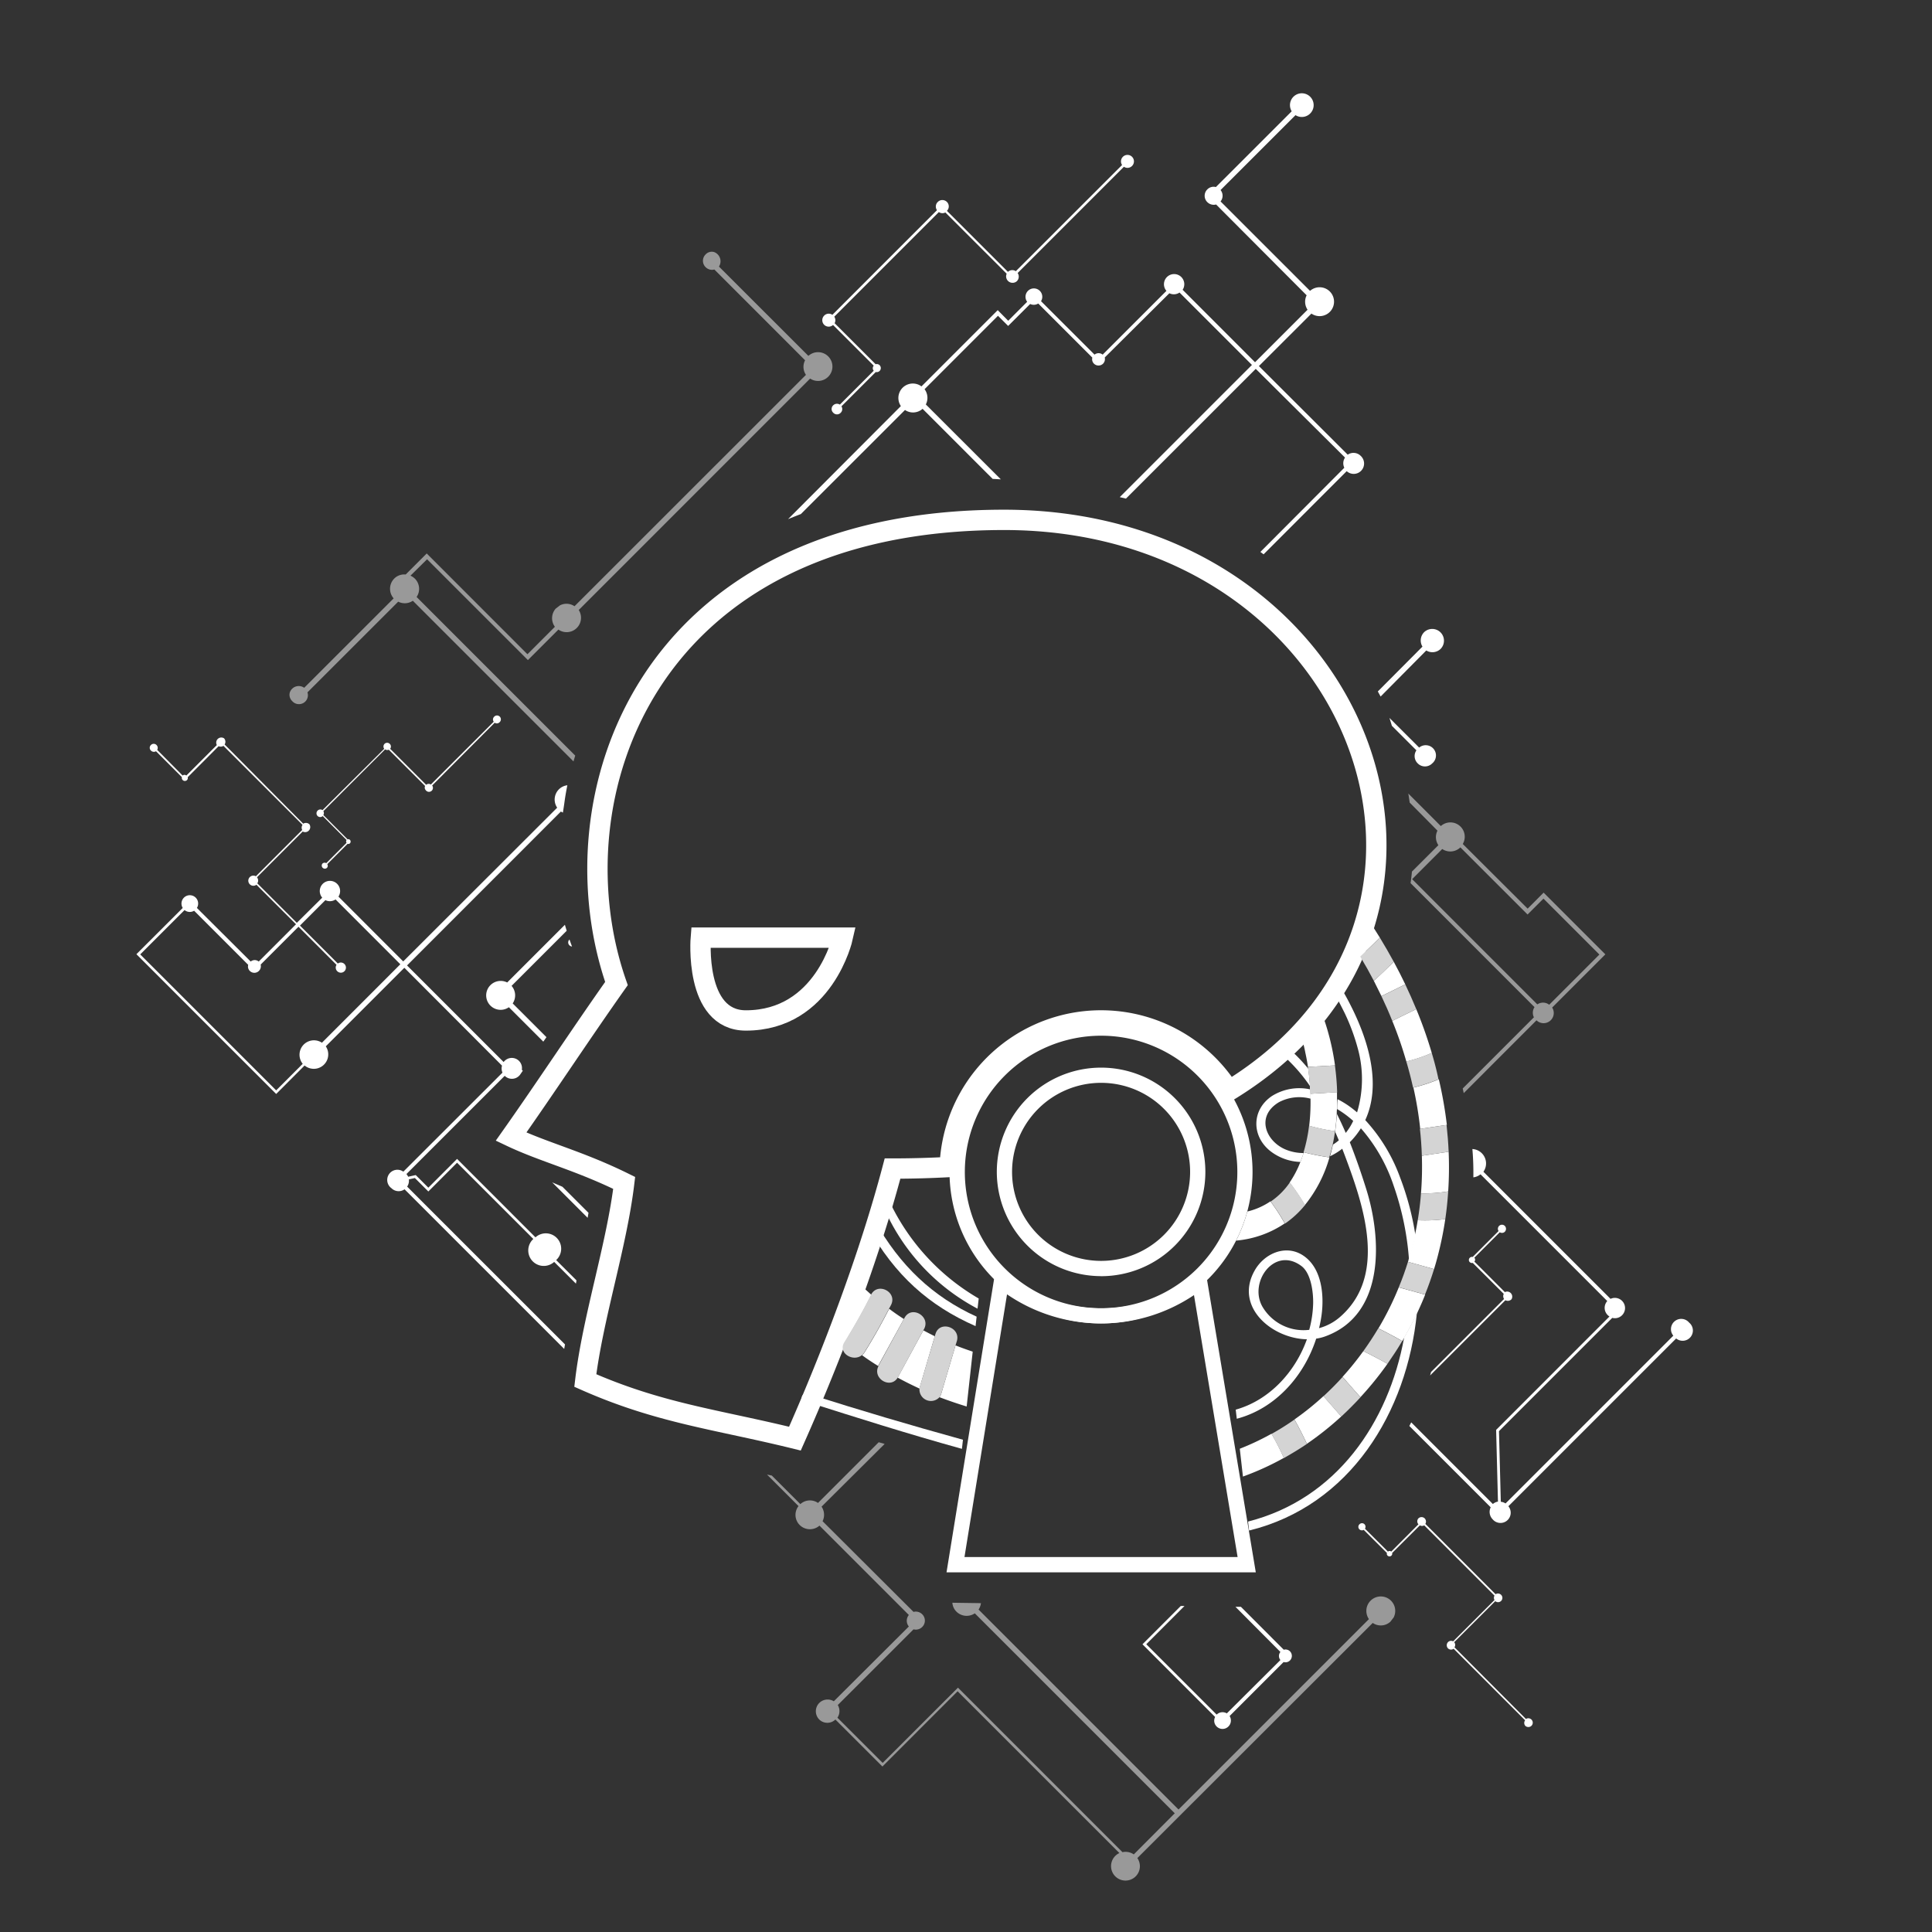 <svg id="Layer_1" data-name="Layer 1" xmlns="http://www.w3.org/2000/svg" viewBox="0 0 380 380">
  <rect x="0" y="0" width="380" height="380" fill="#333333" stroke="none"/>
  <defs>
    <style>
      .cls-1, .cls-4 {
        fill: none;
      }

      .cls-2, .cls-3 {
        fill: #fff;
      }

      .cls-3 {
        opacity: 0.5;
      }

      .cls-4 {
        stroke: #fff;
        stroke-miterlimit: 10;
        stroke-width: 4px;
      }

      .cls-5 {
        fill: #d4d4d4;
      }
    </style>
  </defs>
  <title>icon</title>
  <path class="cls-1" d="M152.46,274.59a1.77,1.77,0,0,0,0,3.54A1.77,1.77,0,0,0,152.46,274.59Z"/>
  <path class="cls-1" d="M183,221.94a1.8,1.8,0,0,0-2.5,0l-.45.45a1.77,1.77,0,0,0,2.51,2.5c.15-.14.3-.29.44-.44A1.79,1.79,0,0,0,183,221.94Z"/>
  <g>
    <path class="cls-1" d="M159.32,290.43l4.59-9.28,8.88,2.5L174,284l10.82,3-2.89,28.14,5.42.08,5.62.08,39.31.58H233l10,.15h1.07l7.79.12-2.94-12.36s11.73-2.77,19.25-10.34a62.65,62.65,0,0,0,9-13l.37-.71a53.87,53.87,0,0,0,3.71-9.29c.07-.23.13-.46.19-.69A40.62,40.62,0,0,0,283,259a62.8,62.8,0,0,0,6.82-27.39c0-1.82,0-3.7-.19-5.62-.08-1-.19-2.07-.34-3.12,0,0-.4-3.07-1.4-7.79-.07-.3-.13-.6-.2-.91-1.9-8.65-5.7-22.13-12.52-32.81,0,0,1.51-2.35,2.3-7.62.11-.71.2-1.46.27-2.27a58.84,58.84,0,0,0-.49-13.57c-.09-.59-.17-1.18-.27-1.78a102.94,102.94,0,0,0-3.19-13.33c-.15-.51-.31-1-.47-1.54-.28-.86-.56-1.73-.87-2.63,0,0-.31-.6-.89-1.63l-.55-1c-3.23-5.58-11.6-18.84-22.45-26.95l-.63-.47a39.72,39.72,0,0,0-6.32-3.76,112.68,112.68,0,0,0-20-6.74l-1.22-.29a137.32,137.32,0,0,0-23.5-3.49l-1.61-.09c-1.35-.06-2.72-.11-4.12-.13-8.56-.14-21.69,2.5-33.59,7-.85.32-1.69.66-2.52,1-7,2.86-13.33,6.38-17.91,10.36-8.24,7.17-19.18,20.85-24,36.15-.12.38-.23.76-.34,1.14-.45,1.54-.84,3.09-1.15,4.66-.21,1-.39,2-.53,3.06-.1.76-.22,1.54-.35,2.32-1,6.06-2.28,12.68.39,22.09.11.39.23.78.35,1.18.18.56.37,1.14.57,1.72s.32.91.5,1.37a67.52,67.52,0,0,0,2.88,6.45L107.48,204l-.62.88-4,5.73-.47.68-10,14.36,16.21,6.91,2,.86,5.62,2.4-.49,2.73-.17,1-2.21,12.28-.11.64-2.15,12-.16.89-1.64,9.15s15.29,9.77,28.61,11.39a84,84,0,0,0,12.9,4.15l.94.19C154.63,290.75,157.37,291,159.32,290.43Z"/>
    <path class="cls-1" d="M302.37,197.54a2,2,0,0,1,2.34.07l9.87-9.87-11-11-3.13,3.12-13.21-13.2a2.85,2.85,0,0,1-3.57.32l-5.92,5.92Z"/>
    <polygon class="cls-1" points="116.24 235.82 110.62 233.42 115.75 238.55 116.24 235.82"/>
    <path class="cls-1" d="M178,80.64l-20.47,20.47c11.9-4.55,25-7.19,33.59-7,1.4,0,2.77.07,4.12.13L181.44,80.41A2.82,2.82,0,0,1,178,80.64Z"/>
    <path class="cls-1" d="M232.08,57.54a2,2,0,0,1-2,.14L217.31,70.42a1.31,1.31,0,0,1-.33,1.22,1.28,1.28,0,0,1-1.79,0,1.22,1.22,0,0,1-.32-1.19L204.23,59.78a1.67,1.67,0,0,1-1.59.09l-4.33,4.32-2-2L181.85,76.6a2.85,2.85,0,0,1,.25,3l14.73,14.73a137.32,137.32,0,0,1,23.5,3.49l26-26Z"/>
    <path class="cls-1" d="M301.82,198.09,277.44,173.7c-.79,5.27-2.3,7.62-2.3,7.62,6.82,10.68,10.62,24.16,12.52,32.81l14-14A2,2,0,0,1,301.82,198.09Z"/>
    <path class="cls-1" d="M264.55,90,247.08,72.54,221.55,98.06a112.68,112.68,0,0,1,20,6.74,39.72,39.72,0,0,1,6.32,3.76l16.51-16.51A2,2,0,0,1,264.55,90Z"/>
    <path class="cls-1" d="M184.78,287,174,284l-12.37,12.36a2.85,2.85,0,0,1,.2,2.86L179.64,317a1.78,1.78,0,0,1,1.7.46,1.75,1.75,0,0,1,0,2.51,1.78,1.78,0,0,1-1.7.46l-14.9,14.89a2.32,2.32,0,0,1-.07,2.49l8.9,8.89,14.81-14.8,32.36,32.36a2.83,2.83,0,0,1,2.22.44l8.09-8.09-39.33-39.33a2.85,2.85,0,0,1-3.61-.33,2.73,2.73,0,0,1-.8-1.75l-5.42-.08Z"/>
    <path class="cls-1" d="M282.73,163.38l-5.51-5.52a58.84,58.84,0,0,1,.49,13.57l5.2-5.19A2.85,2.85,0,0,1,282.73,163.38Z"/>
    <path class="cls-1" d="M239.3,337.27a1.66,1.66,0,0,1,2-.24l10.53-10.52a1.24,1.24,0,0,1,0-1.59L243,316.06l-10-.15-7.51,7.52Z"/>
    <path class="cls-1" d="M294.63,295.35l-.36-14.11,22.29-22.3a2.26,2.26,0,0,1-.35-.28,2,2,0,0,1-.08-2.76L291.2,231a2.81,2.81,0,0,1-1.41.6A62.8,62.8,0,0,1,283,259a40.62,40.62,0,0,1-1.51,10.82l14.36-14.36a1,1,0,0,1-.06-1l-6.1-6.09a.65.65,0,0,1-.58-.15.6.6,0,0,1,0-.86.58.58,0,0,1,.56-.16l5.1-5.1a.8.8,0,0,1,1.24-1,.83.83,0,0,1,0,1.13.8.8,0,0,1-1,.11l-5,5a.59.59,0,0,1,0,.77l6,6a1,1,0,0,1,1.31,1.4,1,1,0,0,1-1.22.13l-14.81,14.8a53.87,53.87,0,0,1-3.71,9.29l16.06,16.06A2,2,0,0,1,294.63,295.35Z"/>
    <path class="cls-1" d="M159.32,290.43c-1.95.54-4.69.32-7.56-.23l5.62,5.62a2.79,2.79,0,0,1,3.47-.23l11.94-11.94-8.88-2.5Z"/>
    <path class="cls-1" d="M-9.55-10V390H390.5V-10ZM162.11,62.07a1.26,1.26,0,0,1,1.61-.15l20.57-20.57a1.25,1.25,0,0,1,.16-1.62,1.27,1.27,0,0,1,1.8,0,1.24,1.24,0,0,1,0,1.75l12,12a1.25,1.25,0,0,1,1.55-.13l20.9-20.89a1.27,1.27,0,0,1,.16-1.61,1.27,1.27,0,1,1,1.8,1.8,1.25,1.25,0,0,1-1.6.16l-20.9,20.9a1.27,1.27,0,0,1-.16,1.61,1.27,1.27,0,0,1-2-1.47L185.92,41.77a1.23,1.23,0,0,1-1.28-.08L164.07,62.27a1.25,1.25,0,0,1,.07,1.28l8.07,8.07a.78.78,0,0,1,.78.19.8.8,0,0,1-.76,1.34l-6.75,6.75a1,1,0,0,1-.14,1.26,1,1,0,0,1-1.47,0,1,1,0,0,1,0-1.47,1.06,1.06,0,0,1,1.3-.13l6.66-6.66a.77.77,0,0,1,0-1l-8-8a1.28,1.28,0,0,1-1.76,0A1.29,1.29,0,0,1,162.11,62.07ZM75.66,146.26a.74.74,0,0,1,1.08,1l7.08,7.08a.75.75,0,0,1,.92-.05L97.11,142a.73.73,0,0,1,.06-.95.76.76,0,1,1,1.07,1.07.74.74,0,0,1-.94.08L85,154.5a.75.75,0,0,1-1.17.93.75.75,0,0,1-.14-.84l-7.14-7.13a.75.75,0,0,1-.72-.07L63.63,159.54a.76.76,0,0,1,0,.77l4.76,4.77a.47.47,0,0,1,.47.11.5.5,0,0,1,0,.68.44.44,0,0,1-.46.1l-4,4a.59.59,0,0,1-.08.74.61.61,0,0,1-.86-.86.63.63,0,0,1,.74-.08l4-4a.44.44,0,0,1,0-.55l-4.69-4.71a.74.74,0,0,1-1,0,.76.76,0,0,1,1-1.17l12.13-12.13A.76.76,0,0,1,75.66,146.26Zm210.21,178a.86.86,0,0,1-1.1-.07.89.89,0,0,1,0-1.24.85.85,0,0,1,1-.15l8.14-8.13a.85.85,0,0,1,0-.86L280.1,300a.88.88,0,0,1-.86,0l-5.45,5.43a.54.54,0,0,1-.9.52.47.47,0,0,1-.12-.51l-4.57-4.55a.73.73,0,0,1-.84-.1.68.68,0,0,1,0-1,.69.69,0,0,1,1,0,.71.71,0,0,1,.08.86l4.52,4.51a.49.49,0,0,1,.65,0L279,299.8a.86.86,0,0,1,0-1.17.88.88,0,0,1,1.22,0,.9.9,0,0,1,.14,1.09l13.81,13.83a.89.89,0,0,1,1.1.13.85.85,0,0,1-1.16,1.24L286,323a.84.84,0,0,1,.06,1l14.08,14.07a.87.87,0,0,1,1.09.12.86.86,0,0,1,0,1.22.87.87,0,0,1-1.32-1.12Z"/>
    <path class="cls-1" d="M64,177l-5,5,7.49,7.49a1,1,0,1,1-.14,1.49,1,1,0,0,1-.12-1.23l-7.48-7.49-7.44,7.44a1.3,1.3,0,0,1-.35,1.25,1.26,1.26,0,0,1-1.78,0,1.22,1.22,0,0,1-.32-1.2L38.18,179.13A1.63,1.63,0,0,1,36.3,179l-8.72,8.72,26.74,26.74,5.22-5.22a2.84,2.84,0,0,1,3.78-4.15l15.45-15.45L66,176.89A2,2,0,0,1,64,177Z"/>
    <path class="cls-1" d="M80.07,189.86l19,19a1,1,0,0,1,.16-.19,2,2,0,0,1,3.42,1.71l.19.19,4-5.73-6.77-6.77a2.84,2.84,0,1,1-.33-4.87l11.35-11.35c-2.67-9.41-1.36-16-.39-22.09a2.08,2.08,0,0,1-.38-.22Z"/>
    <path class="cls-1" d="M300,345.48,273.45,319a2.79,2.79,0,0,1-3.46.23l-37.45,37.45"/>
    <path class="cls-1" d="M100.84,197.36l6.64,6.64,7.93-11.39a67.52,67.52,0,0,1-2.88-6.45.8.8,0,0,1-.51-1.36h0c-.2-.58-.39-1.16-.57-1.72l-10.84,10.84A2.84,2.84,0,0,1,100.84,197.36Z"/>
    <path class="cls-1" d="M104.86,248a3.07,3.07,0,0,1,0-4.33h0l-15-15-5.65,5.66L81.6,231.7l-1.18.27a2.06,2.06,0,0,1-.34,1.42l31,31,2.15-12L109,248.17A3.06,3.06,0,0,1,104.86,248Z"/>
    <path class="cls-1" d="M102.1,211.56a2,2,0,0,1-2.83,0L79.94,230.92a2.17,2.17,0,0,1,.34.53l1.49-.33,2.48,2.48,5.65-5.66,15.39,15.39a3,3,0,0,1,4.07,4.47l4,4,2.21-12.28-7-7L92.4,225.65l10-14.36,0,0A1.59,1.59,0,0,1,102.1,211.56Z"/>
    <path class="cls-2" d="M280.53,127.94a2.31,2.31,0,0,0,2.86-.35,2.31,2.31,0,0,0-3.27-3.26,2.32,2.32,0,0,0-.34,2.85L271,136l.55,1Z"/>
    <path class="cls-3" d="M270,319.21a2.79,2.79,0,0,0,3.46-.23l.65-.84a2.84,2.84,0,1,0-4.86.32l-37.45,37.45-39.33-39.33a2.93,2.93,0,0,0,.47-1.26l-5.62-.08a2.73,2.73,0,0,0,.8,1.75,2.85,2.85,0,0,0,3.61.33l39.33,39.33L223,364.74a2.83,2.83,0,0,0-2.22-.44l-32.36-32.36-14.81,14.8-8.9-8.89a2.32,2.32,0,0,0,.07-2.49l14.9-14.89a1.78,1.78,0,0,0,1.7-.46,1.75,1.75,0,0,0,0-2.51,1.78,1.78,0,0,0-1.7-.46L161.79,299.2a2.85,2.85,0,0,0-.2-2.86L174,284l-1.17-.33-11.94,11.94a2.79,2.79,0,0,0-3.47.23l-5.62-5.62-.94-.19,6.2,6.2a2.81,2.81,0,0,0,.23,3.72,2.85,2.85,0,0,0,3.89.12l17.58,17.58a1.77,1.77,0,0,0,0,2.26L164,334.62a2.33,2.33,0,0,0-2.86.33,2.31,2.31,0,0,0,0,3.26,2.27,2.27,0,0,0,3.17,0l9.25,9.24,14.79-14.8,31.82,31.82a2.84,2.84,0,1,0,3.21,4.58,2.81,2.81,0,0,0,.32-3.59Z"/>
    <path class="cls-2" d="M80.08,233.39a2.06,2.06,0,0,0,.34-1.42l1.18-.27,2.65,2.65,5.65-5.66,15,15h0a3,3,0,0,0,4.1,4.51l4.28,4.28.11-.64-4-4a3,3,0,0,0-4.07-4.47L89.9,227.94l-5.65,5.66-2.48-2.48-1.49.33a2.17,2.17,0,0,0-.34-.53L99.27,211.6a2,2,0,0,0,2.83,0,1.59,1.59,0,0,0,.26-.32l0,0,.47-.68-.19-.19a2,2,0,0,0-3.42-1.71,1,1,0,0,0-.16.19l-19-19,30.27-30.28a2.08,2.08,0,0,0,.38.22c.13-.78.25-1.56.35-2.32.14-1,.32-2,.53-3.06a2.83,2.83,0,0,0-2,4.41L79.31,189.1,66.57,176.35a2,2,0,1,0-3.19.21l-5,4.95-7.77-7.77a1,1,0,0,0-.07-1.19l9-9a1,1,0,0,0,1.32-1.42,1,1,0,0,0-1.22-.12L44.18,146.43a1,1,0,0,0-.11-1.21,1,1,0,0,0-1.42,1.32l-6,6a.55.55,0,0,0-.73,0l-5-5.05a.79.79,0,0,0-.13-.95.76.76,0,0,0-1.11,0,.75.75,0,0,0,0,1.08.8.8,0,0,0,1,.14l5.1,5.1a.56.56,0,0,0,.15.56.59.59,0,0,0,.86,0,.58.58,0,0,0,.13-.55L43,146.77a1,1,0,0,0,.95-.07l15.55,15.54a1,1,0,0,0-.06,1l-9.11,9.11a1,1,0,1,0,.11,1.67l7.78,7.77-7.33,7.33a1.24,1.24,0,0,0-1.58,0L38.73,178.58a1.64,1.64,0,1,0-2.79,0l-9.11,9.1,27.49,27.49,5.59-5.6a2.84,2.84,0,0,0,4.17-3.77l15.45-15.45L98.74,209.6a2,2,0,0,0,.09,1.37l-19.5,19.48A2,2,0,0,0,77,233.71a2,2,0,0,0,2.57.21l31.4,31.4.16-.89Zm-16.76-28.3a2.84,2.84,0,0,0-3.78,4.15l-5.22,5.22L27.58,187.72,36.3,179a1.63,1.63,0,0,0,1.88.13l10.64,10.64a1.22,1.22,0,0,0,.32,1.2,1.26,1.26,0,0,0,1.78,0,1.3,1.3,0,0,0,.35-1.25l7.44-7.44,7.48,7.49a1,1,0,0,0,.12,1.23,1,1,0,1,0,.14-1.49L59,182.05l5-5a2,2,0,0,0,2-.14l12.74,12.75Z"/>
    <path class="cls-2" d="M289.79,231.57a2.81,2.81,0,0,0,1.41-.6l24.93,24.93a2,2,0,0,0,.08,2.76,2.26,2.26,0,0,0,.35.28l-22.29,22.3.36,14.11a2,2,0,0,0-1,.47l-16.06-16.06-.37.71,16,16a2.06,2.06,0,0,0,.37,2.34,2,2,0,0,0,3.11-2.55l33-33a2,2,0,0,0,2.55-3.12,2,2,0,0,0-3.11,2.57l-33,33a2.08,2.08,0,0,0-.93-.33l-.36-13.89,22.28-22.28a2,2,0,1,0-.34-3.74l-25-25A2.84,2.84,0,0,0,289.6,226C289.76,227.87,289.82,229.75,289.79,231.57Z"/>
    <path class="cls-3" d="M57,136.21a1.71,1.71,0,0,0,.47,1.68,1.76,1.76,0,0,0,3-1.71l17.85-17.84a2.83,2.83,0,0,0,2.88-.18l31.6,31.6c.11-.38.22-.76.34-1.14l-31.2-31.2a2.84,2.84,0,0,0-.34-3.61,2.94,2.94,0,0,0-.87-.58L84,110l19.83,19.83,6-6a2.83,2.83,0,0,0,4-3.85l45.51-45.52A2.83,2.83,0,1,0,159,70L141.41,52.43a1.93,1.93,0,0,0-.92-2.84,1.64,1.64,0,0,0-1.7.45,1.75,1.75,0,0,0,0,2.51,1.78,1.78,0,0,0,1.72.46l17.84,17.85a2.8,2.8,0,0,0,.17,2.87L113,119.24a2.81,2.81,0,0,0-2.85-.18l-.85.65a2.85,2.85,0,0,0-.16,3.57l-5.4,5.4L83.93,108.86,79.79,113a2.77,2.77,0,0,0-2.25.8,2.85,2.85,0,0,0-.11,3.89l-17.6,17.59A1.85,1.85,0,0,0,57,136.21Z"/>
    <path class="cls-2" d="M96.48,193.75a2.84,2.84,0,0,0,3.61,4.36l6.77,6.77.62-.88-6.64-6.64a2.84,2.84,0,0,0-.22-3.45l10.84-10.84c-.12-.4-.24-.79-.35-1.18L99.76,193.24A2.85,2.85,0,0,0,96.48,193.75Z"/>
    <path class="cls-2" d="M278.59,147.58a2,2,0,0,0,.25,2.56,2,2,0,0,0,2.87,0,2,2,0,0,0-2.58-3.1l-5.84-5.83c.16.52.32,1,.47,1.54Z"/>
    <polygon class="cls-2" points="115.75 238.55 110.62 233.42 108.61 232.56 115.58 239.53 115.75 238.55"/>
    <path class="cls-2" d="M251.84,324.92a1.24,1.24,0,0,0,0,1.59L241.3,337a1.66,1.66,0,0,0-2,.24l-13.84-13.84,7.51-7.52h-.73l-7.53,7.53L239,337.71a1.59,1.59,0,0,0,.3,1.87,1.63,1.63,0,0,0,2.31,0,1.66,1.66,0,0,0,.24-2.06l10.62-10.62a1.24,1.24,0,0,0,1.25-.31,1.28,1.28,0,0,0,0-1.8,1.26,1.26,0,0,0-1.22-.31l-8.43-8.44H243Z"/>
    <path class="cls-3" d="M282.73,163.38a2.85,2.85,0,0,0,.18,2.86l-5.2,5.19c-.07.81-.16,1.56-.27,2.27l24.38,24.39a2,2,0,0,0-.12,2l-14,14c.07.31.13.61.2.91l14.31-14.32a2,2,0,0,0,3.08-2.51l10.46-10.46-12.14-12.14-3.14,3.15L287.71,166a2.82,2.82,0,0,0-4.32-3.52L277,156.08c.1.6.18,1.19.27,1.78Zm.94,3.61a2.85,2.85,0,0,0,3.57-.32l13.21,13.2,3.13-3.12,11,11-9.87,9.87a2,2,0,0,0-2.34-.07l-24.62-24.63Z"/>
    <path class="cls-2" d="M178,80.64a2.82,2.82,0,0,0,3.46-.23l13.78,13.78,1.61.09L182.1,79.55a2.85,2.85,0,0,0-.25-3l14.44-14.44,2,2,4.33-4.32a1.67,1.67,0,0,0,1.59-.09l10.64,10.64a1.22,1.22,0,0,0,.32,1.19,1.28,1.28,0,0,0,1.79,0,1.31,1.31,0,0,0,.33-1.22L230,57.68a2,2,0,0,0,2-.14l14.24,14.24-26,26,1.22.29,25.53-25.52L264.55,90a2,2,0,0,0-.14,2L247.9,108.56l.63.47,16.35-16.36a2,2,0,0,0,2.76-3,2,2,0,0,0-2.56-.24L247.61,72l10.33-10.32a2.84,2.84,0,1,0-.27-4.47l-17.6-17.59a1.78,1.78,0,0,0,0-2.24l14.74-14.73a2.33,2.33,0,1,0-.75-.76l-14.91,14.9a1.73,1.73,0,0,0-1.68.46,1.75,1.75,0,0,0,0,2.51,1.79,1.79,0,0,0,1.72.46L257,58.08a2.83,2.83,0,0,0,.18,2.84L246.85,71.25,232.61,57a2,2,0,1,0-3.19.21L216.88,69.75a1.27,1.27,0,0,0-1.6,0L204.76,59.24a1.65,1.65,0,1,0-2.73.12l-3.73,3.73L196.24,61l-15,15a2.84,2.84,0,0,0-4.05,3.87L155,102.11c.83-.34,1.67-.68,2.52-1Z"/>
    <path class="cls-2" d="M163.85,63.92l8,8a.77.77,0,0,0,0,1l-6.66,6.66a1.06,1.06,0,0,0-1.3.13,1,1,0,0,0,0,1.47,1,1,0,0,0,1.47,0,1,1,0,0,0,.14-1.26l6.75-6.75a.8.8,0,0,0,.76-1.34.78.78,0,0,0-.78-.19l-8.07-8.07a1.25,1.25,0,0,0-.07-1.28l20.57-20.58a1.23,1.23,0,0,0,1.28.08L198,53.84a1.27,1.27,0,0,0,2,1.47,1.27,1.27,0,0,0,.16-1.61l20.9-20.9a1.25,1.25,0,0,0,1.6-.16,1.27,1.27,0,1,0-1.8-1.8,1.27,1.27,0,0,0-.16,1.61l-20.9,20.89a1.25,1.25,0,0,0-1.55.13l-12-12a1.24,1.24,0,0,0,0-1.75,1.27,1.27,0,0,0-1.8,0,1.25,1.25,0,0,0-.16,1.62L163.72,61.92a1.26,1.26,0,0,0-1.61.15,1.29,1.29,0,0,0,0,1.82A1.28,1.28,0,0,0,163.85,63.92Z"/>
    <path class="cls-2" d="M300,339.44a.88.88,0,0,0,1.22,0,.86.86,0,0,0,0-1.22.87.87,0,0,0-1.09-.12L286.08,324a.84.84,0,0,0-.06-1l8.08-8.07a.85.85,0,0,0,1.16-1.24.89.89,0,0,0-1.1-.13l-13.81-13.83a.9.9,0,0,0-.14-1.09.88.88,0,0,0-1.22,0,.86.86,0,0,0,0,1.17l-5.35,5.37a.49.49,0,0,0-.65,0l-4.52-4.51a.71.71,0,0,0-.08-.86.69.69,0,0,0-1,0,.68.68,0,0,0,0,1,.73.73,0,0,0,.84.1l4.57,4.55a.47.47,0,0,0,.12.51.54.54,0,0,0,.9-.52l5.45-5.43a.88.88,0,0,0,.86,0l13.82,13.82a.85.85,0,0,0,0,.86l-8.14,8.13a.85.85,0,0,0-1,.15.89.89,0,0,0,0,1.24.86.86,0,0,0,1.1.07l14.06,14.07A.88.88,0,0,0,300,339.44Z"/>
    <path class="cls-2" d="M112,185.93a.77.77,0,0,0,.51.23c-.18-.46-.34-.92-.5-1.37h0A.78.78,0,0,0,112,185.93Z"/>
    <path class="cls-2" d="M297.3,255.54a1,1,0,0,0-1.31-1.4l-6-6a.59.59,0,0,0,0-.77l5-5a.8.8,0,0,0,1-.11.83.83,0,0,0,0-1.13.8.8,0,0,0-1.24,1l-5.1,5.1a.58.58,0,0,0-.56.16.6.6,0,0,0,0,.86.65.65,0,0,0,.58.15l6.1,6.09a1,1,0,0,0,.06,1l-14.36,14.36c-.06.23-.12.46-.19.69l14.81-14.8A1,1,0,0,0,297.3,255.54Z"/>
    <path class="cls-2" d="M62.48,159.43a.75.75,0,0,0,0,1.08.74.74,0,0,0,1,0l4.69,4.71a.44.44,0,0,0,0,.55l-4,4a.63.63,0,0,0-.74.08.61.61,0,0,0,.86.86.59.59,0,0,0,.08-.74l4-4a.44.44,0,0,0,.46-.1.5.5,0,0,0,0-.68.47.47,0,0,0-.47-.11l-4.76-4.77a.76.76,0,0,0,0-.77l12.15-12.15a.75.75,0,0,0,.72.07l7.14,7.13a.75.75,0,0,0,.14.84A.75.75,0,0,0,85,154.5L97.3,142.15a.74.74,0,0,0,.94-.08A.76.76,0,1,0,97.17,141a.73.73,0,0,0-.06.95L84.74,154.31a.75.75,0,0,0-.92.05l-7.08-7.08a.74.74,0,0,0-1.08-1,.76.76,0,0,0-.09,1L63.44,159.34A.76.76,0,0,0,62.48,159.43Z"/>
  </g>
  <g>
    <g>
      <path class="cls-4" d="M137.84,184.42h27.91s-3.63,16.29-19.05,16.29C136.47,200.71,137.84,184.42,137.84,184.42Z"/>
      <path class="cls-4" d="M197.5,102.25c-70.92,0-88.9,54.94-76.25,91.2-6.86,9.7-13.88,20.41-20.73,30.11,6.48,3.08,13.4,4.73,22.25,9.1-1.49,12.44-6.16,26.43-7.65,38.87,14.63,6.47,25.7,7.61,41.23,11.43,7.25-16.31,14.64-35.85,19.2-53.12,3.88,0,7.63-.11,11.25-.31a29.78,29.78,0,0,1,54.91-15C297.2,180.64,267.88,102.25,197.5,102.25Z"/>
    </g>
    <g>
      <g>
        <path class="cls-1" d="M244.47,290.43l-.62-5.47-.68-6-.21-1.79-3.2-28a29.22,29.22,0,0,0,3.37-5.19,29.8,29.8,0,1,0-49.93,5l-.7,6.34-.23,2-.18,1.63-.21,1.86-.56,5-1.19,10.79-.73,6.54-.2,1.79-3,27.28H247L245.68,301l-.2-1.77Z"/>
        <path class="cls-1" d="M263.28,224.29c-.23-.55-.46-1.1-.71-1.65-.12.84-.27,1.68-.45,2.5A9.88,9.88,0,0,0,263.28,224.29Z"/>
        <path class="cls-1" d="M257,263.37c-6.84-.13-14.26-6.33-10.32-13.44,1.88-3.39,6.19-5.29,9.64-3,3.63,2.46,4.1,7.78,3.56,11.72a24,24,0,0,1-.49,2.53,10.34,10.34,0,0,0,4-2.09c9.48-8.08,4.83-21.83,1.18-31.58-.2-.54-.41-1.08-.62-1.62a12.6,12.6,0,0,1-2.4,1.48,1.41,1.41,0,0,0-.06.22A26.19,26.19,0,0,1,256.7,237a18.92,18.92,0,0,1-4,3.67,20.15,20.15,0,0,1-9.56,3.37,29.22,29.22,0,0,1-3.37,5.19l3.2,28C249.54,275.33,254.66,269.84,257,263.37Z"/>
        <path class="cls-1" d="M267.59,221.87a15.42,15.42,0,0,1-2.18,2.74c1.21,3,2.25,6.11,3.19,9.08,3.08,9.72,3.85,24.77-8,29.1a8.47,8.47,0,0,1-1.8.45c-2.4,7.41-8,13.79-15.62,15.76l.68,6a50.8,50.8,0,0,0,6.24-2.95,51.57,51.57,0,0,0,4.51-2.83,55.68,55.68,0,0,0,5.71-4.59c1.3-1.2,2.56-2.46,3.75-3.78a58.34,58.34,0,0,0,4.09-5.06c1.06-1.45,2-2.95,2.94-4.48a59.42,59.42,0,0,0,4-8.06c.68-1.64,1.28-3.32,1.81-5,0-.12.06-.24.1-.37a56.47,56.47,0,0,0-3-14.58A33,33,0,0,0,267.59,221.87Z"/>
        <path class="cls-1" d="M266.15,220.47a19.67,19.67,0,0,0-3.16-2.33c0,.32,0,.64-.05,1,.61,1.23,1.2,2.48,1.74,3.74A11.67,11.67,0,0,0,266.15,220.47Z"/>
        <path class="cls-1" d="M89.5,116v250.5H355V116ZM284.84,234.33c-.12,1.81-.3,3.63-.57,5.45a67.58,67.58,0,0,1-1.43,7.07c-.24.93-.49,1.85-.78,2.76-.52,1.7-1.11,3.39-1.78,5-.48,1.23-1,2.44-1.58,3.64-1.94,19.47-13.11,37.87-33,42.76L247,312.25H186.17l3-27.28q-16.2-4.5-32.22-9.6c-1.09-.34-.62-2.05.47-1.7q15.88,5.06,32,9.51l.73-6.54q-2.72-.81-5.35-1.83a2.26,2.26,0,0,1-3.93-1.69c-1.46-.67-2.91-1.39-4.32-2.16-1.4,2.32-5,.19-3.79-2.25-1.08-.68-2.14-1.4-3.19-2.14-1.71,1.46-4.84-.37-3.46-2.56l0,0c-.27-.22-.54-.42-.8-.64-.81-.67-1.6-1.35-2.37-2.06-.55-.5,4.18-5,4.18-5s-.62-6.28.2-5.43c.33.35.67.7,1,1,1,1,2,1.86,3,2.75,1.3-2.52,5.22-.52,3.94,2-.13.26-.28.51-.41.77,1,.69,1.91,1.35,2.89,2l.14-.24c1.36-2.51,5.19-.27,3.82,2.23l-.13.24c.74.4,1.49.79,2.25,1.16,0-.14.08-.29.13-.43.81-2.74,5-1.35,4.21,1.39l-.26.84c1.12.45,2.25.85,3.38,1.23l.56-5c-9.11-4-16.12-10.4-21.41-19.94A.89.89,0,0,1,172,240c5,9.05,11.57,15.12,20.09,19l.18-1.63a40.94,40.94,0,0,1-19.43-22.4c-.4-1.07.31-3,.71-2a43.6,43.6,0,0,0,18.95,22.36l.7-6.34a29.78,29.78,0,1,1,52.13-10.69,13.69,13.69,0,0,0,4.55-2,14.23,14.23,0,0,0,3.77-3.77,19.59,19.59,0,0,0,2.1-4,10.17,10.17,0,0,1-5.93-2.15c-3.69-2.94-3.7-8.08.31-10.8a10.13,10.13,0,0,1,7.58-1.32c0-.22,0-.45,0-.67a32.3,32.3,0,0,0-4.88-5.66c-.52-.48-1.06-.93-1.62-1.36s.17-2.09,1.09-1.38c.54.42,1.07.85,1.58,1.3a33.5,33.5,0,0,1,3.48,3.66c0-.11,0-.23-.05-.35q-.21-1.4-.51-2.76a40.84,40.84,0,0,0-1.11-4.16c-.18-.57-.37-1.13-.58-1.67-.55-1.5,1.24.36,2.2-.54s1.41-4.6,2.12-2.92a41.94,41.94,0,0,1,1.79,5.06,48.84,48.84,0,0,1,1.41,6.7,49.64,49.64,0,0,1,.44,5.29c0,.44,0,.87,0,1.31a18.46,18.46,0,0,1,2.3,1.39c.53.38,1,.78,1.53,1.2a22.65,22.65,0,0,0,.21-12.32,40.59,40.59,0,0,0-2.63-7.17c-.46-1-1-2-1.5-2.93-.36-.66-.74-1.3-1.13-1.94-.65-1.07.45-2.47,1.08-1.46.42.68.84,1.37,1.24,2.07.54.95,1.06,1.91,1.56,2.89,3.72,7.42,5.85,15.73,2.78,22.38a33.47,33.47,0,0,1,6.87,11.34,55.53,55.53,0,0,1,3,11.35c.21-1,.4-2,.56-2.95.3-1.76.51-3.52.64-5.29a65.17,65.17,0,0,0,.17-7.39c-.06-1.77-.18-3.53-.38-5.28a72,72,0,0,0-1.34-8.12q-.57-2.59-1.33-5.15a78.43,78.43,0,0,0-2.77-8c-.65-1.64-1.37-3.26-2.13-4.86-.47-1-1-2-1.49-3-.85-1.62-1.74-3.22-2.68-4.78l-.37-.62c-.64-1-1.3-2.08-2-3.1-.84-1.26,2.18.46,3.18-.47s-.52-4.94.21-3.86q1.46,2.13,2.81,4.33t2.74,4.76c.8,1.46,1.54,2.94,2.26,4.44s1.48,3.22,2.16,4.86a86.86,86.86,0,0,1,3,8.6c.52,1.72,1,3.46,1.37,5.2a80.64,80.64,0,0,1,1.55,9c.19,1.75.34,3.51.41,5.27A72.53,72.53,0,0,1,284.84,234.33Z"/>
        <path class="cls-1" d="M256,249c-5.27-3.94-10.38,3.1-7.7,7.94a9.36,9.36,0,0,0,9.25,4.61,21.88,21.88,0,0,0,.76-5.15C258.32,254.27,257.89,250.45,256,249Z"/>
        <path class="cls-1" d="M257.78,216.1a8.54,8.54,0,0,0-6.23.69c-4.57,2.74-2.63,7.61,1.25,9.28a9.25,9.25,0,0,0,3.57.75c0-.07.05-.14.07-.2a31.15,31.15,0,0,0,1.08-5.22A38.72,38.72,0,0,0,257.78,216.1Z"/>
        <path class="cls-1" d="M267.58,274.84q-1.8,2-3.77,3.76a60.1,60.1,0,0,1-6.76,5.37c-1.46,1-3,1.93-4.53,2.79a54.16,54.16,0,0,1-8.05,3.67l1,8.84c17.38-4.42,27.64-19.46,30.72-36.22l-.41.72c-.89,1.53-1.86,3-2.89,4.47A65.05,65.05,0,0,1,267.58,274.84Z"/>
        <path class="cls-2" d="M177.78,259.43c-1-.63-1.94-1.29-2.89-2-1.5,2.92-3.1,5.79-4.85,8.57a2.38,2.38,0,0,1-.49.55c1,.74,2.11,1.46,3.19,2.14a.26.26,0,0,1,0-.08Z"/>
        <path class="cls-2" d="M187.94,264.62q-1.4,4.74-2.8,9.47a2.11,2.11,0,0,1-.36.72q2.64,1,5.35,1.83l1.19-10.79C190.19,265.47,189.06,265.07,187.94,264.62Z"/>
        <path class="cls-2" d="M171.36,254.65c-1-.89-2-1.79-3-2.75-.35-.34-.69-.69-1-1-.82-.85-.2,5.43-.2,5.43s-4.3,4.87-3.75,5.37c.78.71,1.13,1,1.94,1.67.26.22.53.42.8.64q2.83-4.53,5.23-9.3Z"/>
        <path class="cls-2" d="M183.86,262.82c-.76-.37-1.51-.76-2.25-1.16l-5,9.21-.06.09c1.41.77,2.86,1.49,4.32,2.16a3.28,3.28,0,0,1,.08-.41Q182.4,267.76,183.86,262.82Z"/>
        <path class="cls-5" d="M170,266c1.75-2.78,3.35-5.65,4.85-8.57.13-.26.28-.51.41-.77,1.28-2.55-2.64-4.55-3.94-2v0q-2.4,4.77-5.23,9.3l0,0c-1.38,2.19,1.75,4,3.46,2.56A2.38,2.38,0,0,0,170,266Z"/>
        <path class="cls-5" d="M181.61,261.66l.13-.24c1.37-2.5-2.46-4.74-3.82-2.23l-.14.24-5,9.2a.26.26,0,0,0,0,.08c-1.24,2.44,2.39,4.57,3.79,2.25l.06-.09Z"/>
        <path class="cls-5" d="M187.94,264.62l.26-.84c.8-2.74-3.4-4.13-4.21-1.39-.05.14-.09.29-.13.43q-1.47,4.94-2.93,9.89a3.28,3.28,0,0,0-.08.41,2.26,2.26,0,0,0,3.93,1.69,2.11,2.11,0,0,0,.36-.72Q186.55,269.37,187.94,264.62Z"/>
        <path class="cls-2" d="M253.83,206.53c-.51-.45-1-.88-1.58-1.3-.92-.71-1.74.88-1.09,1.38s1.1.88,1.62,1.36a32.3,32.3,0,0,1,4.88,5.66c-.07-1.15-.19-2.3-.35-3.44A33.5,33.5,0,0,0,253.83,206.53Z"/>
        <path class="cls-2" d="M263,218.14a19.67,19.67,0,0,1,3.16,2.33,11.67,11.67,0,0,1-1.47,2.36c-.54-1.26-1.13-2.51-1.74-3.74-.07,1.14-.18,2.26-.33,3.37,0,.06,0,.12,0,.18.25.55.48,1.1.71,1.65a9.88,9.88,0,0,1-1.16.85q-.25,1.16-.57,2.28a12.6,12.6,0,0,0,2.4-1.48c.21.54.42,1.08.62,1.62,3.65,9.75,8.3,23.5-1.18,31.58a10.34,10.34,0,0,1-4,2.09,24,24,0,0,0,.49-2.53c.54-3.94.07-9.26-3.56-11.72-3.45-2.34-7.76-.44-9.64,3-3.94,7.11,3.48,13.31,10.32,13.44-2.3,6.47-7.42,12-14,13.84l.21,1.79c7.58-2,13.22-8.35,15.62-15.76a8.47,8.47,0,0,0,1.8-.45c11.86-4.33,11.09-19.38,8-29.1-.94-3-2-6.05-3.19-9.08a15.42,15.42,0,0,0,2.18-2.74,33,33,0,0,1,6.47,11.37,56.47,56.47,0,0,1,3,14.58c.24-.79.48-1.59.68-2.39s.41-1.65.58-2.48a55.53,55.53,0,0,0-3-11.35,33.47,33.47,0,0,0-6.87-11.34c3.07-6.65.94-15-2.78-22.38-.5-1-1-1.94-1.56-2.89-.4-.7-.82-1.39-1.24-2.07-.63-1-1.73.39-1.08,1.46.39.64.77,1.28,1.13,1.94.53,1,1,1.93,1.5,2.93a40.59,40.59,0,0,1,2.63,7.17,22.65,22.65,0,0,1-.21,12.32c-.5-.42-1-.82-1.53-1.2a18.46,18.46,0,0,0-2.3-1.39C263,216.81,263,217.48,263,218.14Zm-5.48,43.42a9.36,9.36,0,0,1-9.25-4.61c-2.68-4.84,2.43-11.88,7.7-7.94,1.93,1.44,2.36,5.26,2.31,7.4A21.88,21.88,0,0,1,257.51,261.56Z"/>
        <path class="cls-2" d="M245.48,299.27l.2,1.77c19.91-4.89,31.08-23.29,33-42.76q-1.15,2.43-2.5,4.77C273.12,279.81,262.86,294.85,245.48,299.27Z"/>
        <path class="cls-2" d="M252.8,226.07c-3.88-1.67-5.82-6.54-1.25-9.28a8.54,8.54,0,0,1,6.23-.69c0-.33,0-.65,0-1s0-.55-.05-.83a10.13,10.13,0,0,0-7.58,1.32c-4,2.72-4,7.86-.31,10.8a10.17,10.17,0,0,0,5.93,2.15c.22-.57.44-1.15.62-1.75A9.25,9.25,0,0,1,252.8,226.07Z"/>
        <path class="cls-2" d="M278.56,198.48l-4.72,2.31a78.43,78.43,0,0,1,2.77,8,28.19,28.19,0,0,0,5-1.69A86.86,86.86,0,0,0,278.56,198.48Z"/>
        <path class="cls-2" d="M250.09,282a50.8,50.8,0,0,1-6.24,2.95l.62,5.47a54.16,54.16,0,0,0,8.05-3.67C251.79,285.14,251,283.56,250.09,282Z"/>
        <path class="cls-2" d="M279.66,227.32a65.17,65.17,0,0,1-.17,7.39,28.22,28.22,0,0,0,5.35-.38,72.53,72.53,0,0,0,.09-7.8Z"/>
        <path class="cls-2" d="M274.14,189.18q-1.93,1.89-3.92,3.74c.51,1,1,2,1.49,3l4.69-2.31C275.68,192.12,274.94,190.64,274.14,189.18Z"/>
        <path class="cls-2" d="M263.81,278.6l-3.5-4a55.68,55.68,0,0,1-5.71,4.59q1.31,2.34,2.45,4.79A60.1,60.1,0,0,0,263.81,278.6Z"/>
        <path class="cls-2" d="M268.59,180.09c-.73-1.08.73,3-.21,3.86s-3.34.23-2.51,1.49c.68,1,.66,1,1.3,2.08l.37.62q1.95-1.83,3.86-3.72Q270.05,182.21,268.59,180.09Z"/>
        <path class="cls-2" d="M278.85,240c-.16,1-.35,2-.56,2.95s-.36,1.66-.58,2.48-.44,1.6-.68,2.39c0,.13-.07.25-.1.37l5.13,1.42c.29-.91.54-1.83.78-2.76a67.58,67.58,0,0,0,1.43-7.07A30.7,30.7,0,0,1,278.85,240Z"/>
        <path class="cls-2" d="M272.9,268.24c-1.56-.87-3.14-1.71-4.75-2.49a58.34,58.34,0,0,1-4.09,5.06c1.18,1.34,2.35,2.69,3.52,4A65.05,65.05,0,0,0,272.9,268.24Z"/>
        <path class="cls-2" d="M283,212.28a32.84,32.84,0,0,1-5,1.64,72,72,0,0,1,1.34,8.12c1.75-.27,3.49-.53,5.24-.78A80.64,80.64,0,0,0,283,212.28Z"/>
        <path class="cls-2" d="M275.12,253.21a59.42,59.42,0,0,1-4,8.06q2.39,1.19,4.7,2.5l.41-.72q1.35-2.34,2.5-4.77c.56-1.2,1.1-2.41,1.58-3.64Z"/>
        <path class="cls-5" d="M257.05,284q-1.14-2.45-2.45-4.79a51.57,51.57,0,0,1-4.51,2.83c.88,1.55,1.7,3.13,2.43,4.75C254.07,285.9,255.59,285,257.05,284Z"/>
        <path class="cls-5" d="M267.58,274.84c-1.17-1.34-2.34-2.69-3.52-4-1.19,1.32-2.45,2.58-3.75,3.78l3.5,4Q265.77,276.8,267.58,274.84Z"/>
        <path class="cls-5" d="M272.9,268.24c1-1.44,2-2.94,2.89-4.47q-2.31-1.32-4.7-2.5c-.91,1.53-1.88,3-2.94,4.48C269.76,266.53,271.34,267.37,272.9,268.24Z"/>
        <path class="cls-5" d="M276.93,248.19c-.53,1.7-1.13,3.38-1.81,5l5.16,1.43c.67-1.64,1.26-3.33,1.78-5Z"/>
        <path class="cls-5" d="M279.49,234.71c-.13,1.77-.34,3.53-.64,5.29a30.7,30.7,0,0,0,5.42-.22c.27-1.82.45-3.64.57-5.45A28.22,28.22,0,0,1,279.49,234.71Z"/>
        <path class="cls-5" d="M284.52,221.26c-1.75.25-3.49.51-5.24.78.2,1.75.32,3.51.38,5.28l5.27-.79C284.86,224.77,284.71,223,284.52,221.26Z"/>
        <path class="cls-5" d="M281.6,207.08a28.19,28.19,0,0,1-5,1.69q.76,2.55,1.33,5.15a32.84,32.84,0,0,0,5-1.64C282.57,210.54,282.12,208.8,281.6,207.08Z"/>
        <path class="cls-5" d="M276.4,193.62l-4.69,2.31c.76,1.6,1.48,3.22,2.13,4.86l4.72-2.31C277.88,196.84,277.16,195.21,276.4,193.62Z"/>
        <path class="cls-5" d="M271.4,184.42q-1.9,1.89-3.86,3.72c.94,1.56,1.83,3.16,2.68,4.78q2-1.84,3.92-3.74Q272.83,186.77,271.4,184.42Z"/>
        <path class="cls-2" d="M252.69,240.63a40.68,40.68,0,0,0-2.81-4.34,13.69,13.69,0,0,1-4.55,2,29.68,29.68,0,0,1-2.2,5.72A20.15,20.15,0,0,0,252.69,240.63Z"/>
        <path class="cls-2" d="M261.17,202.85a41.94,41.94,0,0,0-1.79-5.06c-.71-1.68-1,2.8-2.12,3.81s-2.44-.95-1.89.54c.21.55.34,1,.52,1.59a26.47,26.47,0,0,1,.86,3.35q.3,1.36.51,2.76l5.32-.29A48.84,48.84,0,0,0,261.17,202.85Z"/>
        <path class="cls-2" d="M261.49,227.64a43.42,43.42,0,0,1-5.05-1c0,.06-.05.13-.07.2-.18.6-.4,1.18-.62,1.75a19.59,19.59,0,0,1-2.1,4,44.75,44.75,0,0,1,3,4.44A26.19,26.19,0,0,0,261.49,227.64Z"/>
        <path class="cls-2" d="M257.76,215.13c0,.32,0,.64,0,1a38.72,38.72,0,0,1-.26,5.3,36.8,36.8,0,0,0,5.09,1.06c.15-1.11.26-2.23.33-3.37,0-.31,0-.63.05-1,0-.66,0-1.33,0-2,0-.44,0-.87,0-1.31Z"/>
        <path class="cls-5" d="M263,214.84a49.64,49.64,0,0,0-.44-5.29l-5.32.29c0,.12,0,.24.05.35.16,1.14.28,2.29.35,3.44,0,.22,0,.45,0,.67s0,.55.05.83Z"/>
        <path class="cls-5" d="M262.12,225.14c.18-.82.33-1.66.45-2.5,0-.06,0-.12,0-.18a36.8,36.8,0,0,1-5.09-1.06,31.15,31.15,0,0,1-1.08,5.22,43.42,43.42,0,0,0,5.05,1,1.41,1.41,0,0,1,.06-.22Q261.87,226.3,262.12,225.14Z"/>
        <path class="cls-5" d="M256.7,237a44.75,44.75,0,0,0-3-4.44,14.23,14.23,0,0,1-3.77,3.77,40.68,40.68,0,0,1,2.81,4.34A18.92,18.92,0,0,0,256.7,237Z"/>
        <path class="cls-2" d="M158.91,274.13c-1.09-.35-1.74,1.09-.66,1.44,10.68,3.4,20.15,6.4,30.95,9.4l.2-1.79C178.69,280.21,169.5,277.5,158.91,274.13Z"/>
        <path class="cls-2" d="M172,240c-.56-1-1.85.31-1.3,1.31,5.3,9.54,12.07,15.52,21.18,19.52l.21-1.86C183.57,255.1,177,249,172,240Z"/>
        <path class="cls-2" d="M173.55,233c-.4-1.06-1.11.9-.71,2a40.94,40.94,0,0,0,19.43,22.4l.23-2A43.6,43.6,0,0,1,173.55,233Z"/>
      </g>
      <g>
        <path class="cls-2" d="M198.07,254.58a32.76,32.76,0,0,0,36.77.15l8.58,51.52H189.7l8.37-51.67M195.94,249l-9.77,60.26H247l-10-60a29.75,29.75,0,0,1-41-.22Z"/>
        <path class="cls-2" d="M216.57,203.71a26.8,26.8,0,1,1-26.8,26.79,26.82,26.82,0,0,1,26.8-26.79m0,47.3a20.51,20.51,0,1,0-20.51-20.51A20.53,20.53,0,0,0,216.57,251m0-50.3a29.8,29.8,0,1,0,29.79,29.79,29.8,29.8,0,0,0-29.79-29.79Zm0,47.3a17.51,17.51,0,1,1,17.51-17.51A17.51,17.51,0,0,1,216.57,248Z"/>
      </g>
    </g>
  </g>
</svg>
